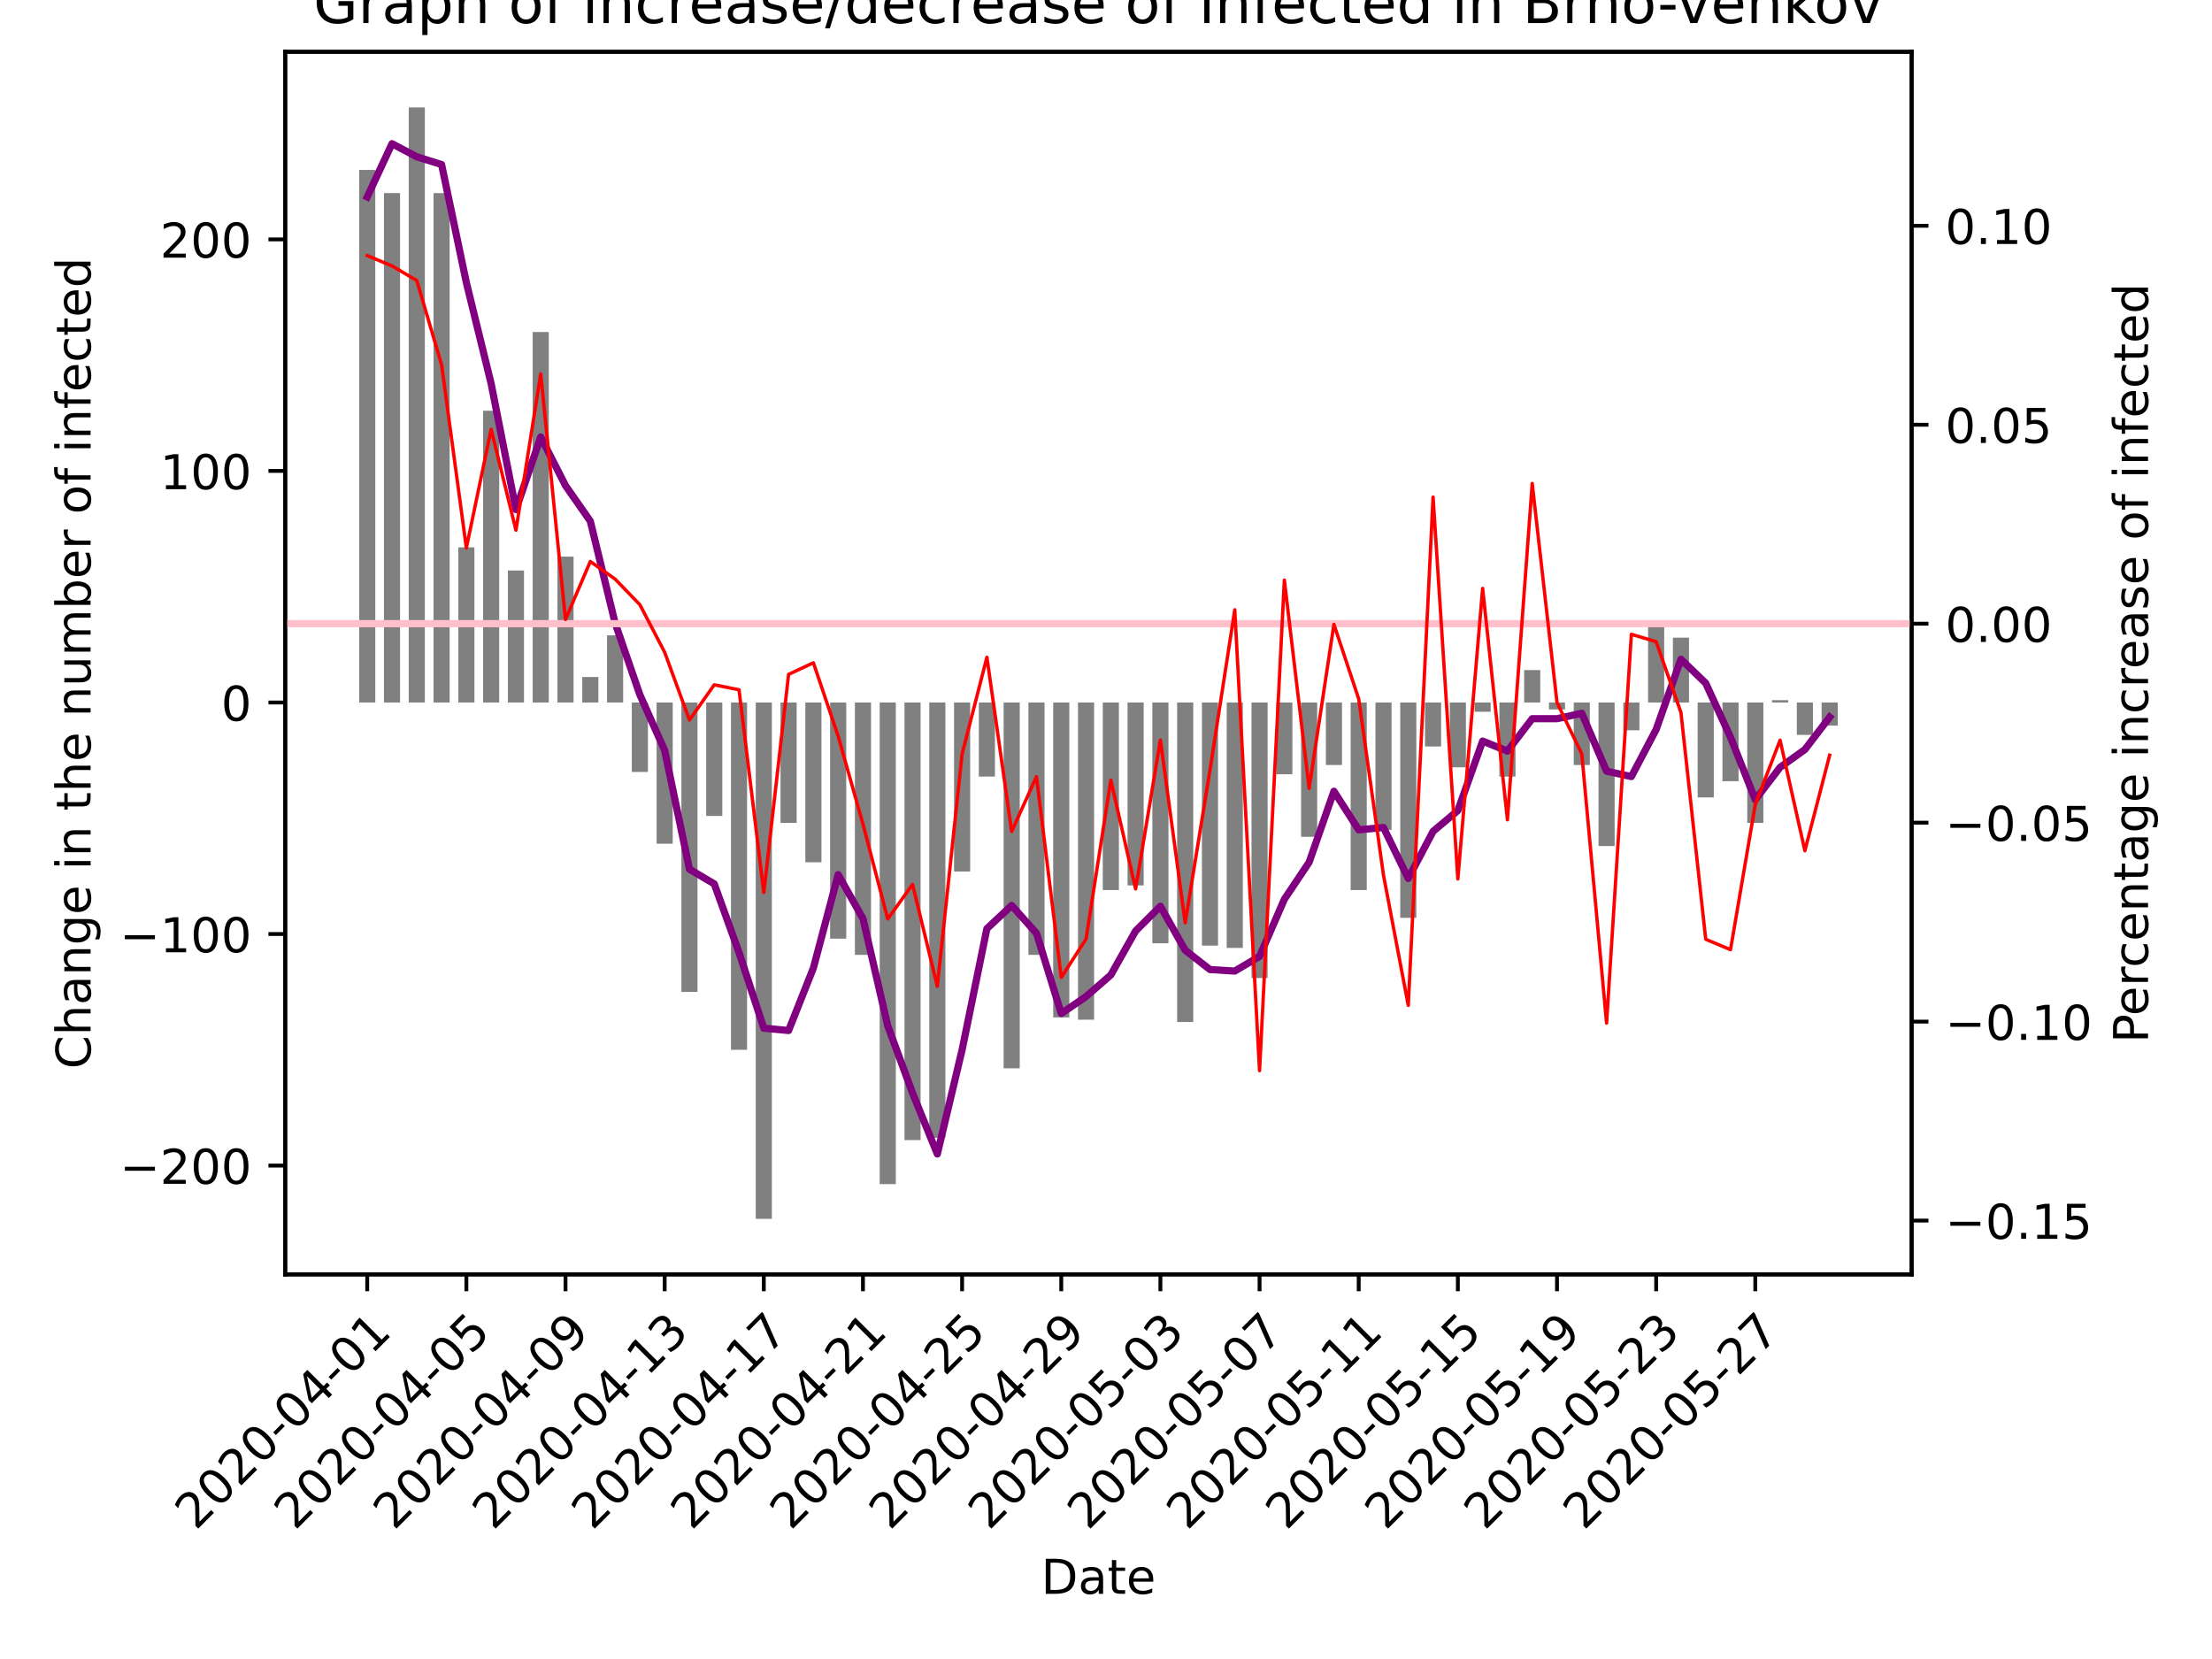 <?xml version="1.0" encoding="utf-8" standalone="no"?>
<!DOCTYPE svg PUBLIC "-//W3C//DTD SVG 1.1//EN"
  "http://www.w3.org/Graphics/SVG/1.1/DTD/svg11.dtd">
<!-- Created with matplotlib (https://matplotlib.org/) -->
<svg height="345.6pt" version="1.1" viewBox="0 0 460.8 345.6" width="460.8pt" xmlns="http://www.w3.org/2000/svg" xmlns:xlink="http://www.w3.org/1999/xlink">
 <defs>
  <style type="text/css">
*{stroke-linecap:butt;stroke-linejoin:round;}
  </style>
 </defs>
 <g id="figure_1">
  <g id="patch_1">
   <path d="M 0 345.6 
L 460.8 345.6 
L 460.8 0 
L 0 0 
z
" style="fill:#ffffff;"/>
  </g>
  <g id="axes_1">
   <g id="patch_2">
    <path d="M 59.42 265.481 
L 398.23 265.481 
L 398.23 10.8 
L 59.42 10.8 
z
" style="fill:#ffffff;"/>
   </g>
   <g id="patch_3">
    <path clip-path="url(#p58b90bae0a)" d="M 74.82 146.341 
L 78.177 146.341 
L 78.177 35.4 
L 74.82 35.4 
z
" style="fill:#808080;"/>
   </g>
   <g id="patch_4">
    <path clip-path="url(#p58b90bae0a)" d="M 79.984 146.341 
L 83.34 146.341 
L 83.34 40.223 
L 79.984 40.223 
z
" style="fill:#808080;"/>
   </g>
   <g id="patch_5">
    <path clip-path="url(#p58b90bae0a)" d="M 85.148 146.341 
L 88.504 146.341 
L 88.504 22.376 
L 85.148 22.376 
z
" style="fill:#808080;"/>
   </g>
   <g id="patch_6">
    <path clip-path="url(#p58b90bae0a)" d="M 90.311 146.341 
L 93.668 146.341 
L 93.668 40.223 
L 90.311 40.223 
z
" style="fill:#808080;"/>
   </g>
   <g id="patch_7">
    <path clip-path="url(#p58b90bae0a)" d="M 95.475 146.341 
L 98.831 146.341 
L 98.831 114.023 
L 95.475 114.023 
z
" style="fill:#808080;"/>
   </g>
   <g id="patch_8">
    <path clip-path="url(#p58b90bae0a)" d="M 100.638 146.341 
L 103.995 146.341 
L 103.995 85.564 
L 100.638 85.564 
z
" style="fill:#808080;"/>
   </g>
   <g id="patch_9">
    <path clip-path="url(#p58b90bae0a)" d="M 105.802 146.341 
L 109.158 146.341 
L 109.158 118.847 
L 105.802 118.847 
z
" style="fill:#808080;"/>
   </g>
   <g id="patch_10">
    <path clip-path="url(#p58b90bae0a)" d="M 110.966 146.341 
L 114.322 146.341 
L 114.322 69.164 
L 110.966 69.164 
z
" style="fill:#808080;"/>
   </g>
   <g id="patch_11">
    <path clip-path="url(#p58b90bae0a)" d="M 116.129 146.341 
L 119.486 146.341 
L 119.486 115.952 
L 116.129 115.952 
z
" style="fill:#808080;"/>
   </g>
   <g id="patch_12">
    <path clip-path="url(#p58b90bae0a)" d="M 121.293 146.341 
L 124.649 146.341 
L 124.649 141.035 
L 121.293 141.035 
z
" style="fill:#808080;"/>
   </g>
   <g id="patch_13">
    <path clip-path="url(#p58b90bae0a)" d="M 126.457 146.341 
L 129.813 146.341 
L 129.813 132.352 
L 126.457 132.352 
z
" style="fill:#808080;"/>
   </g>
   <g id="patch_14">
    <path clip-path="url(#p58b90bae0a)" d="M 131.62 146.341 
L 134.976 146.341 
L 134.976 160.811 
L 131.62 160.811 
z
" style="fill:#808080;"/>
   </g>
   <g id="patch_15">
    <path clip-path="url(#p58b90bae0a)" d="M 136.784 146.341 
L 140.14 146.341 
L 140.14 175.764 
L 136.784 175.764 
z
" style="fill:#808080;"/>
   </g>
   <g id="patch_16">
    <path clip-path="url(#p58b90bae0a)" d="M 141.947 146.341 
L 145.304 146.341 
L 145.304 206.634 
L 141.947 206.634 
z
" style="fill:#808080;"/>
   </g>
   <g id="patch_17">
    <path clip-path="url(#p58b90bae0a)" d="M 147.111 146.341 
L 150.467 146.341 
L 150.467 169.976 
L 147.111 169.976 
z
" style="fill:#808080;"/>
   </g>
   <g id="patch_18">
    <path clip-path="url(#p58b90bae0a)" d="M 152.275 146.341 
L 155.631 146.341 
L 155.631 218.693 
L 152.275 218.693 
z
" style="fill:#808080;"/>
   </g>
   <g id="patch_19">
    <path clip-path="url(#p58b90bae0a)" d="M 157.438 146.341 
L 160.794 146.341 
L 160.794 253.905 
L 157.438 253.905 
z
" style="fill:#808080;"/>
   </g>
   <g id="patch_20">
    <path clip-path="url(#p58b90bae0a)" d="M 162.602 146.341 
L 165.958 146.341 
L 165.958 171.423 
L 162.602 171.423 
z
" style="fill:#808080;"/>
   </g>
   <g id="patch_21">
    <path clip-path="url(#p58b90bae0a)" d="M 167.765 146.341 
L 171.122 146.341 
L 171.122 179.623 
L 167.765 179.623 
z
" style="fill:#808080;"/>
   </g>
   <g id="patch_22">
    <path clip-path="url(#p58b90bae0a)" d="M 172.929 146.341 
L 176.285 146.341 
L 176.285 195.54 
L 172.929 195.54 
z
" style="fill:#808080;"/>
   </g>
   <g id="patch_23">
    <path clip-path="url(#p58b90bae0a)" d="M 178.093 146.341 
L 181.449 146.341 
L 181.449 198.917 
L 178.093 198.917 
z
" style="fill:#808080;"/>
   </g>
   <g id="patch_24">
    <path clip-path="url(#p58b90bae0a)" d="M 183.256 146.341 
L 186.613 146.341 
L 186.613 246.669 
L 183.256 246.669 
z
" style="fill:#808080;"/>
   </g>
   <g id="patch_25">
    <path clip-path="url(#p58b90bae0a)" d="M 188.42 146.341 
L 191.776 146.341 
L 191.776 237.505 
L 188.42 237.505 
z
" style="fill:#808080;"/>
   </g>
   <g id="patch_26">
    <path clip-path="url(#p58b90bae0a)" d="M 193.583 146.341 
L 196.94 146.341 
L 196.94 237.022 
L 193.583 237.022 
z
" style="fill:#808080;"/>
   </g>
   <g id="patch_27">
    <path clip-path="url(#p58b90bae0a)" d="M 198.747 146.341 
L 202.103 146.341 
L 202.103 181.552 
L 198.747 181.552 
z
" style="fill:#808080;"/>
   </g>
   <g id="patch_28">
    <path clip-path="url(#p58b90bae0a)" d="M 203.911 146.341 
L 207.267 146.341 
L 207.267 161.776 
L 203.911 161.776 
z
" style="fill:#808080;"/>
   </g>
   <g id="patch_29">
    <path clip-path="url(#p58b90bae0a)" d="M 209.074 146.341 
L 212.431 146.341 
L 212.431 222.552 
L 209.074 222.552 
z
" style="fill:#808080;"/>
   </g>
   <g id="patch_30">
    <path clip-path="url(#p58b90bae0a)" d="M 214.238 146.341 
L 217.594 146.341 
L 217.594 198.917 
L 214.238 198.917 
z
" style="fill:#808080;"/>
   </g>
   <g id="patch_31">
    <path clip-path="url(#p58b90bae0a)" d="M 219.401 146.341 
L 222.758 146.341 
L 222.758 211.94 
L 219.401 211.94 
z
" style="fill:#808080;"/>
   </g>
   <g id="patch_32">
    <path clip-path="url(#p58b90bae0a)" d="M 224.565 146.341 
L 227.921 146.341 
L 227.921 212.423 
L 224.565 212.423 
z
" style="fill:#808080;"/>
   </g>
   <g id="patch_33">
    <path clip-path="url(#p58b90bae0a)" d="M 229.729 146.341 
L 233.085 146.341 
L 233.085 185.411 
L 229.729 185.411 
z
" style="fill:#808080;"/>
   </g>
   <g id="patch_34">
    <path clip-path="url(#p58b90bae0a)" d="M 234.892 146.341 
L 238.249 146.341 
L 238.249 184.446 
L 234.892 184.446 
z
" style="fill:#808080;"/>
   </g>
   <g id="patch_35">
    <path clip-path="url(#p58b90bae0a)" d="M 240.056 146.341 
L 243.412 146.341 
L 243.412 196.505 
L 240.056 196.505 
z
" style="fill:#808080;"/>
   </g>
   <g id="patch_36">
    <path clip-path="url(#p58b90bae0a)" d="M 245.219 146.341 
L 248.576 146.341 
L 248.576 212.905 
L 245.219 212.905 
z
" style="fill:#808080;"/>
   </g>
   <g id="patch_37">
    <path clip-path="url(#p58b90bae0a)" d="M 250.383 146.341 
L 253.739 146.341 
L 253.739 196.987 
L 250.383 196.987 
z
" style="fill:#808080;"/>
   </g>
   <g id="patch_38">
    <path clip-path="url(#p58b90bae0a)" d="M 255.547 146.341 
L 258.903 146.341 
L 258.903 197.47 
L 255.547 197.47 
z
" style="fill:#808080;"/>
   </g>
   <g id="patch_39">
    <path clip-path="url(#p58b90bae0a)" d="M 260.71 146.341 
L 264.067 146.341 
L 264.067 203.74 
L 260.71 203.74 
z
" style="fill:#808080;"/>
   </g>
   <g id="patch_40">
    <path clip-path="url(#p58b90bae0a)" d="M 265.874 146.341 
L 269.23 146.341 
L 269.23 161.293 
L 265.874 161.293 
z
" style="fill:#808080;"/>
   </g>
   <g id="patch_41">
    <path clip-path="url(#p58b90bae0a)" d="M 271.037 146.341 
L 274.394 146.341 
L 274.394 174.317 
L 271.037 174.317 
z
" style="fill:#808080;"/>
   </g>
   <g id="patch_42">
    <path clip-path="url(#p58b90bae0a)" d="M 276.201 146.341 
L 279.557 146.341 
L 279.557 159.364 
L 276.201 159.364 
z
" style="fill:#808080;"/>
   </g>
   <g id="patch_43">
    <path clip-path="url(#p58b90bae0a)" d="M 281.365 146.341 
L 284.721 146.341 
L 284.721 185.411 
L 281.365 185.411 
z
" style="fill:#808080;"/>
   </g>
   <g id="patch_44">
    <path clip-path="url(#p58b90bae0a)" d="M 286.528 146.341 
L 289.885 146.341 
L 289.885 172.87 
L 286.528 172.87 
z
" style="fill:#808080;"/>
   </g>
   <g id="patch_45">
    <path clip-path="url(#p58b90bae0a)" d="M 291.692 146.341 
L 295.048 146.341 
L 295.048 191.199 
L 291.692 191.199 
z
" style="fill:#808080;"/>
   </g>
   <g id="patch_46">
    <path clip-path="url(#p58b90bae0a)" d="M 296.856 146.341 
L 300.212 146.341 
L 300.212 155.505 
L 296.856 155.505 
z
" style="fill:#808080;"/>
   </g>
   <g id="patch_47">
    <path clip-path="url(#p58b90bae0a)" d="M 302.019 146.341 
L 305.375 146.341 
L 305.375 159.846 
L 302.019 159.846 
z
" style="fill:#808080;"/>
   </g>
   <g id="patch_48">
    <path clip-path="url(#p58b90bae0a)" d="M 307.183 146.341 
L 310.539 146.341 
L 310.539 148.27 
L 307.183 148.27 
z
" style="fill:#808080;"/>
   </g>
   <g id="patch_49">
    <path clip-path="url(#p58b90bae0a)" d="M 312.346 146.341 
L 315.703 146.341 
L 315.703 161.776 
L 312.346 161.776 
z
" style="fill:#808080;"/>
   </g>
   <g id="patch_50">
    <path clip-path="url(#p58b90bae0a)" d="M 317.51 146.341 
L 320.866 146.341 
L 320.866 139.588 
L 317.51 139.588 
z
" style="fill:#808080;"/>
   </g>
   <g id="patch_51">
    <path clip-path="url(#p58b90bae0a)" d="M 322.674 146.341 
L 326.03 146.341 
L 326.03 147.788 
L 322.674 147.788 
z
" style="fill:#808080;"/>
   </g>
   <g id="patch_52">
    <path clip-path="url(#p58b90bae0a)" d="M 327.837 146.341 
L 331.193 146.341 
L 331.193 159.364 
L 327.837 159.364 
z
" style="fill:#808080;"/>
   </g>
   <g id="patch_53">
    <path clip-path="url(#p58b90bae0a)" d="M 333.001 146.341 
L 336.357 146.341 
L 336.357 176.246 
L 333.001 176.246 
z
" style="fill:#808080;"/>
   </g>
   <g id="patch_54">
    <path clip-path="url(#p58b90bae0a)" d="M 338.164 146.341 
L 341.521 146.341 
L 341.521 152.129 
L 338.164 152.129 
z
" style="fill:#808080;"/>
   </g>
   <g id="patch_55">
    <path clip-path="url(#p58b90bae0a)" d="M 343.328 146.341 
L 346.684 146.341 
L 346.684 129.458 
L 343.328 129.458 
z
" style="fill:#808080;"/>
   </g>
   <g id="patch_56">
    <path clip-path="url(#p58b90bae0a)" d="M 348.492 146.341 
L 351.848 146.341 
L 351.848 132.835 
L 348.492 132.835 
z
" style="fill:#808080;"/>
   </g>
   <g id="patch_57">
    <path clip-path="url(#p58b90bae0a)" d="M 353.655 146.341 
L 357.012 146.341 
L 357.012 166.117 
L 353.655 166.117 
z
" style="fill:#808080;"/>
   </g>
   <g id="patch_58">
    <path clip-path="url(#p58b90bae0a)" d="M 358.819 146.341 
L 362.175 146.341 
L 362.175 162.74 
L 358.819 162.74 
z
" style="fill:#808080;"/>
   </g>
   <g id="patch_59">
    <path clip-path="url(#p58b90bae0a)" d="M 363.982 146.341 
L 367.339 146.341 
L 367.339 171.423 
L 363.982 171.423 
z
" style="fill:#808080;"/>
   </g>
   <g id="patch_60">
    <path clip-path="url(#p58b90bae0a)" d="M 369.146 146.341 
L 372.502 146.341 
L 372.502 145.858 
L 369.146 145.858 
z
" style="fill:#808080;"/>
   </g>
   <g id="patch_61">
    <path clip-path="url(#p58b90bae0a)" d="M 374.31 146.341 
L 377.666 146.341 
L 377.666 153.093 
L 374.31 153.093 
z
" style="fill:#808080;"/>
   </g>
   <g id="patch_62">
    <path clip-path="url(#p58b90bae0a)" d="M 379.473 146.341 
L 382.83 146.341 
L 382.83 151.164 
L 379.473 151.164 
z
" style="fill:#808080;"/>
   </g>
   <g id="matplotlib.axis_1">
    <g id="xtick_1">
     <g id="line2d_1">
      <defs>
       <path d="M 0 0 
L 0 3.5 
" id="mf83a8d7e49" style="stroke:#000000;stroke-width:0.8;"/>
      </defs>
      <g>
       <use style="stroke:#000000;stroke-width:0.8;" x="76.499" xlink:href="#mf83a8d7e49" y="265.481"/>
      </g>
     </g>
     <g id="text_1">
      <!-- 2020-04-01 -->
      <defs>
       <path d="M 19.188 8.297 
L 53.609 8.297 
L 53.609 0 
L 7.328 0 
L 7.328 8.297 
Q 12.938 14.109 22.625 23.891 
Q 32.328 33.688 34.812 36.531 
Q 39.547 41.844 41.422 45.531 
Q 43.312 49.219 43.312 52.781 
Q 43.312 58.594 39.234 62.25 
Q 35.156 65.922 28.609 65.922 
Q 23.969 65.922 18.812 64.312 
Q 13.672 62.703 7.812 59.422 
L 7.812 69.391 
Q 13.766 71.781 18.938 73 
Q 24.125 74.219 28.422 74.219 
Q 39.75 74.219 46.484 68.547 
Q 53.219 62.891 53.219 53.422 
Q 53.219 48.922 51.531 44.891 
Q 49.859 40.875 45.406 35.406 
Q 44.188 33.984 37.641 27.219 
Q 31.109 20.453 19.188 8.297 
z
" id="DejaVuSans-50"/>
       <path d="M 31.781 66.406 
Q 24.172 66.406 20.328 58.906 
Q 16.5 51.422 16.5 36.375 
Q 16.5 21.391 20.328 13.891 
Q 24.172 6.391 31.781 6.391 
Q 39.453 6.391 43.281 13.891 
Q 47.125 21.391 47.125 36.375 
Q 47.125 51.422 43.281 58.906 
Q 39.453 66.406 31.781 66.406 
z
M 31.781 74.219 
Q 44.047 74.219 50.516 64.516 
Q 56.984 54.828 56.984 36.375 
Q 56.984 17.969 50.516 8.266 
Q 44.047 -1.422 31.781 -1.422 
Q 19.531 -1.422 13.062 8.266 
Q 6.594 17.969 6.594 36.375 
Q 6.594 54.828 13.062 64.516 
Q 19.531 74.219 31.781 74.219 
z
" id="DejaVuSans-48"/>
       <path d="M 4.891 31.391 
L 31.203 31.391 
L 31.203 23.391 
L 4.891 23.391 
z
" id="DejaVuSans-45"/>
       <path d="M 37.797 64.312 
L 12.891 25.391 
L 37.797 25.391 
z
M 35.203 72.906 
L 47.609 72.906 
L 47.609 25.391 
L 58.016 25.391 
L 58.016 17.188 
L 47.609 17.188 
L 47.609 0 
L 37.797 0 
L 37.797 17.188 
L 4.891 17.188 
L 4.891 26.703 
z
" id="DejaVuSans-52"/>
       <path d="M 12.406 8.297 
L 28.516 8.297 
L 28.516 63.922 
L 10.984 60.406 
L 10.984 69.391 
L 28.422 72.906 
L 38.281 72.906 
L 38.281 8.297 
L 54.391 8.297 
L 54.391 0 
L 12.406 0 
z
" id="DejaVuSans-49"/>
      </defs>
      <g transform="translate(40.778 318.948)rotate(-45)scale(0.1 -0.1)">
       <use xlink:href="#DejaVuSans-50"/>
       <use x="63.623" xlink:href="#DejaVuSans-48"/>
       <use x="127.246" xlink:href="#DejaVuSans-50"/>
       <use x="190.869" xlink:href="#DejaVuSans-48"/>
       <use x="254.492" xlink:href="#DejaVuSans-45"/>
       <use x="290.576" xlink:href="#DejaVuSans-48"/>
       <use x="354.199" xlink:href="#DejaVuSans-52"/>
       <use x="417.822" xlink:href="#DejaVuSans-45"/>
       <use x="453.906" xlink:href="#DejaVuSans-48"/>
       <use x="517.529" xlink:href="#DejaVuSans-49"/>
      </g>
     </g>
    </g>
    <g id="xtick_2">
     <g id="line2d_2">
      <g>
       <use style="stroke:#000000;stroke-width:0.8;" x="97.153" xlink:href="#mf83a8d7e49" y="265.481"/>
      </g>
     </g>
     <g id="text_2">
      <!-- 2020-04-05 -->
      <defs>
       <path d="M 10.797 72.906 
L 49.516 72.906 
L 49.516 64.594 
L 19.828 64.594 
L 19.828 46.734 
Q 21.969 47.469 24.109 47.828 
Q 26.266 48.188 28.422 48.188 
Q 40.625 48.188 47.75 41.5 
Q 54.891 34.812 54.891 23.391 
Q 54.891 11.625 47.562 5.094 
Q 40.234 -1.422 26.906 -1.422 
Q 22.312 -1.422 17.547 -0.641 
Q 12.797 0.141 7.719 1.703 
L 7.719 11.625 
Q 12.109 9.234 16.797 8.062 
Q 21.484 6.891 26.703 6.891 
Q 35.156 6.891 40.078 11.328 
Q 45.016 15.766 45.016 23.391 
Q 45.016 31 40.078 35.438 
Q 35.156 39.891 26.703 39.891 
Q 22.75 39.891 18.812 39.016 
Q 14.891 38.141 10.797 36.281 
z
" id="DejaVuSans-53"/>
      </defs>
      <g transform="translate(61.432 318.948)rotate(-45)scale(0.1 -0.1)">
       <use xlink:href="#DejaVuSans-50"/>
       <use x="63.623" xlink:href="#DejaVuSans-48"/>
       <use x="127.246" xlink:href="#DejaVuSans-50"/>
       <use x="190.869" xlink:href="#DejaVuSans-48"/>
       <use x="254.492" xlink:href="#DejaVuSans-45"/>
       <use x="290.576" xlink:href="#DejaVuSans-48"/>
       <use x="354.199" xlink:href="#DejaVuSans-52"/>
       <use x="417.822" xlink:href="#DejaVuSans-45"/>
       <use x="453.906" xlink:href="#DejaVuSans-48"/>
       <use x="517.529" xlink:href="#DejaVuSans-53"/>
      </g>
     </g>
    </g>
    <g id="xtick_3">
     <g id="line2d_3">
      <g>
       <use style="stroke:#000000;stroke-width:0.8;" x="117.807" xlink:href="#mf83a8d7e49" y="265.481"/>
      </g>
     </g>
     <g id="text_3">
      <!-- 2020-04-09 -->
      <defs>
       <path d="M 10.984 1.516 
L 10.984 10.5 
Q 14.703 8.734 18.5 7.812 
Q 22.312 6.891 25.984 6.891 
Q 35.75 6.891 40.891 13.453 
Q 46.047 20.016 46.781 33.406 
Q 43.953 29.203 39.594 26.953 
Q 35.25 24.703 29.984 24.703 
Q 19.047 24.703 12.672 31.312 
Q 6.297 37.938 6.297 49.422 
Q 6.297 60.641 12.938 67.422 
Q 19.578 74.219 30.609 74.219 
Q 43.266 74.219 49.922 64.516 
Q 56.594 54.828 56.594 36.375 
Q 56.594 19.141 48.406 8.859 
Q 40.234 -1.422 26.422 -1.422 
Q 22.703 -1.422 18.891 -0.688 
Q 15.094 0.047 10.984 1.516 
z
M 30.609 32.422 
Q 37.25 32.422 41.125 36.953 
Q 45.016 41.5 45.016 49.422 
Q 45.016 57.281 41.125 61.844 
Q 37.25 66.406 30.609 66.406 
Q 23.969 66.406 20.094 61.844 
Q 16.219 57.281 16.219 49.422 
Q 16.219 41.5 20.094 36.953 
Q 23.969 32.422 30.609 32.422 
z
" id="DejaVuSans-57"/>
      </defs>
      <g transform="translate(82.086 318.948)rotate(-45)scale(0.1 -0.1)">
       <use xlink:href="#DejaVuSans-50"/>
       <use x="63.623" xlink:href="#DejaVuSans-48"/>
       <use x="127.246" xlink:href="#DejaVuSans-50"/>
       <use x="190.869" xlink:href="#DejaVuSans-48"/>
       <use x="254.492" xlink:href="#DejaVuSans-45"/>
       <use x="290.576" xlink:href="#DejaVuSans-48"/>
       <use x="354.199" xlink:href="#DejaVuSans-52"/>
       <use x="417.822" xlink:href="#DejaVuSans-45"/>
       <use x="453.906" xlink:href="#DejaVuSans-48"/>
       <use x="517.529" xlink:href="#DejaVuSans-57"/>
      </g>
     </g>
    </g>
    <g id="xtick_4">
     <g id="line2d_4">
      <g>
       <use style="stroke:#000000;stroke-width:0.8;" x="138.462" xlink:href="#mf83a8d7e49" y="265.481"/>
      </g>
     </g>
     <g id="text_4">
      <!-- 2020-04-13 -->
      <defs>
       <path d="M 40.578 39.312 
Q 47.656 37.797 51.625 33 
Q 55.609 28.219 55.609 21.188 
Q 55.609 10.406 48.188 4.484 
Q 40.766 -1.422 27.094 -1.422 
Q 22.516 -1.422 17.656 -0.516 
Q 12.797 0.391 7.625 2.203 
L 7.625 11.719 
Q 11.719 9.328 16.594 8.109 
Q 21.484 6.891 26.812 6.891 
Q 36.078 6.891 40.938 10.547 
Q 45.797 14.203 45.797 21.188 
Q 45.797 27.641 41.281 31.266 
Q 36.766 34.906 28.719 34.906 
L 20.219 34.906 
L 20.219 43.016 
L 29.109 43.016 
Q 36.375 43.016 40.234 45.922 
Q 44.094 48.828 44.094 54.297 
Q 44.094 59.906 40.109 62.906 
Q 36.141 65.922 28.719 65.922 
Q 24.656 65.922 20.016 65.031 
Q 15.375 64.156 9.812 62.312 
L 9.812 71.094 
Q 15.438 72.656 20.344 73.438 
Q 25.25 74.219 29.594 74.219 
Q 40.828 74.219 47.359 69.109 
Q 53.906 64.016 53.906 55.328 
Q 53.906 49.266 50.438 45.094 
Q 46.969 40.922 40.578 39.312 
z
" id="DejaVuSans-51"/>
      </defs>
      <g transform="translate(102.741 318.948)rotate(-45)scale(0.1 -0.1)">
       <use xlink:href="#DejaVuSans-50"/>
       <use x="63.623" xlink:href="#DejaVuSans-48"/>
       <use x="127.246" xlink:href="#DejaVuSans-50"/>
       <use x="190.869" xlink:href="#DejaVuSans-48"/>
       <use x="254.492" xlink:href="#DejaVuSans-45"/>
       <use x="290.576" xlink:href="#DejaVuSans-48"/>
       <use x="354.199" xlink:href="#DejaVuSans-52"/>
       <use x="417.822" xlink:href="#DejaVuSans-45"/>
       <use x="453.906" xlink:href="#DejaVuSans-49"/>
       <use x="517.529" xlink:href="#DejaVuSans-51"/>
      </g>
     </g>
    </g>
    <g id="xtick_5">
     <g id="line2d_5">
      <g>
       <use style="stroke:#000000;stroke-width:0.8;" x="159.116" xlink:href="#mf83a8d7e49" y="265.481"/>
      </g>
     </g>
     <g id="text_5">
      <!-- 2020-04-17 -->
      <defs>
       <path d="M 8.203 72.906 
L 55.078 72.906 
L 55.078 68.703 
L 28.609 0 
L 18.312 0 
L 43.219 64.594 
L 8.203 64.594 
z
" id="DejaVuSans-55"/>
      </defs>
      <g transform="translate(123.395 318.948)rotate(-45)scale(0.1 -0.1)">
       <use xlink:href="#DejaVuSans-50"/>
       <use x="63.623" xlink:href="#DejaVuSans-48"/>
       <use x="127.246" xlink:href="#DejaVuSans-50"/>
       <use x="190.869" xlink:href="#DejaVuSans-48"/>
       <use x="254.492" xlink:href="#DejaVuSans-45"/>
       <use x="290.576" xlink:href="#DejaVuSans-48"/>
       <use x="354.199" xlink:href="#DejaVuSans-52"/>
       <use x="417.822" xlink:href="#DejaVuSans-45"/>
       <use x="453.906" xlink:href="#DejaVuSans-49"/>
       <use x="517.529" xlink:href="#DejaVuSans-55"/>
      </g>
     </g>
    </g>
    <g id="xtick_6">
     <g id="line2d_6">
      <g>
       <use style="stroke:#000000;stroke-width:0.8;" x="179.771" xlink:href="#mf83a8d7e49" y="265.481"/>
      </g>
     </g>
     <g id="text_6">
      <!-- 2020-04-21 -->
      <g transform="translate(144.05 318.948)rotate(-45)scale(0.1 -0.1)">
       <use xlink:href="#DejaVuSans-50"/>
       <use x="63.623" xlink:href="#DejaVuSans-48"/>
       <use x="127.246" xlink:href="#DejaVuSans-50"/>
       <use x="190.869" xlink:href="#DejaVuSans-48"/>
       <use x="254.492" xlink:href="#DejaVuSans-45"/>
       <use x="290.576" xlink:href="#DejaVuSans-48"/>
       <use x="354.199" xlink:href="#DejaVuSans-52"/>
       <use x="417.822" xlink:href="#DejaVuSans-45"/>
       <use x="453.906" xlink:href="#DejaVuSans-50"/>
       <use x="517.529" xlink:href="#DejaVuSans-49"/>
      </g>
     </g>
    </g>
    <g id="xtick_7">
     <g id="line2d_7">
      <g>
       <use style="stroke:#000000;stroke-width:0.8;" x="200.425" xlink:href="#mf83a8d7e49" y="265.481"/>
      </g>
     </g>
     <g id="text_7">
      <!-- 2020-04-25 -->
      <g transform="translate(164.704 318.948)rotate(-45)scale(0.1 -0.1)">
       <use xlink:href="#DejaVuSans-50"/>
       <use x="63.623" xlink:href="#DejaVuSans-48"/>
       <use x="127.246" xlink:href="#DejaVuSans-50"/>
       <use x="190.869" xlink:href="#DejaVuSans-48"/>
       <use x="254.492" xlink:href="#DejaVuSans-45"/>
       <use x="290.576" xlink:href="#DejaVuSans-48"/>
       <use x="354.199" xlink:href="#DejaVuSans-52"/>
       <use x="417.822" xlink:href="#DejaVuSans-45"/>
       <use x="453.906" xlink:href="#DejaVuSans-50"/>
       <use x="517.529" xlink:href="#DejaVuSans-53"/>
      </g>
     </g>
    </g>
    <g id="xtick_8">
     <g id="line2d_8">
      <g>
       <use style="stroke:#000000;stroke-width:0.8;" x="221.08" xlink:href="#mf83a8d7e49" y="265.481"/>
      </g>
     </g>
     <g id="text_8">
      <!-- 2020-04-29 -->
      <g transform="translate(185.359 318.948)rotate(-45)scale(0.1 -0.1)">
       <use xlink:href="#DejaVuSans-50"/>
       <use x="63.623" xlink:href="#DejaVuSans-48"/>
       <use x="127.246" xlink:href="#DejaVuSans-50"/>
       <use x="190.869" xlink:href="#DejaVuSans-48"/>
       <use x="254.492" xlink:href="#DejaVuSans-45"/>
       <use x="290.576" xlink:href="#DejaVuSans-48"/>
       <use x="354.199" xlink:href="#DejaVuSans-52"/>
       <use x="417.822" xlink:href="#DejaVuSans-45"/>
       <use x="453.906" xlink:href="#DejaVuSans-50"/>
       <use x="517.529" xlink:href="#DejaVuSans-57"/>
      </g>
     </g>
    </g>
    <g id="xtick_9">
     <g id="line2d_9">
      <g>
       <use style="stroke:#000000;stroke-width:0.8;" x="241.734" xlink:href="#mf83a8d7e49" y="265.481"/>
      </g>
     </g>
     <g id="text_9">
      <!-- 2020-05-03 -->
      <g transform="translate(206.013 318.948)rotate(-45)scale(0.1 -0.1)">
       <use xlink:href="#DejaVuSans-50"/>
       <use x="63.623" xlink:href="#DejaVuSans-48"/>
       <use x="127.246" xlink:href="#DejaVuSans-50"/>
       <use x="190.869" xlink:href="#DejaVuSans-48"/>
       <use x="254.492" xlink:href="#DejaVuSans-45"/>
       <use x="290.576" xlink:href="#DejaVuSans-48"/>
       <use x="354.199" xlink:href="#DejaVuSans-53"/>
       <use x="417.822" xlink:href="#DejaVuSans-45"/>
       <use x="453.906" xlink:href="#DejaVuSans-48"/>
       <use x="517.529" xlink:href="#DejaVuSans-51"/>
      </g>
     </g>
    </g>
    <g id="xtick_10">
     <g id="line2d_10">
      <g>
       <use style="stroke:#000000;stroke-width:0.8;" x="262.388" xlink:href="#mf83a8d7e49" y="265.481"/>
      </g>
     </g>
     <g id="text_10">
      <!-- 2020-05-07 -->
      <g transform="translate(226.667 318.948)rotate(-45)scale(0.1 -0.1)">
       <use xlink:href="#DejaVuSans-50"/>
       <use x="63.623" xlink:href="#DejaVuSans-48"/>
       <use x="127.246" xlink:href="#DejaVuSans-50"/>
       <use x="190.869" xlink:href="#DejaVuSans-48"/>
       <use x="254.492" xlink:href="#DejaVuSans-45"/>
       <use x="290.576" xlink:href="#DejaVuSans-48"/>
       <use x="354.199" xlink:href="#DejaVuSans-53"/>
       <use x="417.822" xlink:href="#DejaVuSans-45"/>
       <use x="453.906" xlink:href="#DejaVuSans-48"/>
       <use x="517.529" xlink:href="#DejaVuSans-55"/>
      </g>
     </g>
    </g>
    <g id="xtick_11">
     <g id="line2d_11">
      <g>
       <use style="stroke:#000000;stroke-width:0.8;" x="283.043" xlink:href="#mf83a8d7e49" y="265.481"/>
      </g>
     </g>
     <g id="text_11">
      <!-- 2020-05-11 -->
      <g transform="translate(247.322 318.948)rotate(-45)scale(0.1 -0.1)">
       <use xlink:href="#DejaVuSans-50"/>
       <use x="63.623" xlink:href="#DejaVuSans-48"/>
       <use x="127.246" xlink:href="#DejaVuSans-50"/>
       <use x="190.869" xlink:href="#DejaVuSans-48"/>
       <use x="254.492" xlink:href="#DejaVuSans-45"/>
       <use x="290.576" xlink:href="#DejaVuSans-48"/>
       <use x="354.199" xlink:href="#DejaVuSans-53"/>
       <use x="417.822" xlink:href="#DejaVuSans-45"/>
       <use x="453.906" xlink:href="#DejaVuSans-49"/>
       <use x="517.529" xlink:href="#DejaVuSans-49"/>
      </g>
     </g>
    </g>
    <g id="xtick_12">
     <g id="line2d_12">
      <g>
       <use style="stroke:#000000;stroke-width:0.8;" x="303.697" xlink:href="#mf83a8d7e49" y="265.481"/>
      </g>
     </g>
     <g id="text_12">
      <!-- 2020-05-15 -->
      <g transform="translate(267.976 318.948)rotate(-45)scale(0.1 -0.1)">
       <use xlink:href="#DejaVuSans-50"/>
       <use x="63.623" xlink:href="#DejaVuSans-48"/>
       <use x="127.246" xlink:href="#DejaVuSans-50"/>
       <use x="190.869" xlink:href="#DejaVuSans-48"/>
       <use x="254.492" xlink:href="#DejaVuSans-45"/>
       <use x="290.576" xlink:href="#DejaVuSans-48"/>
       <use x="354.199" xlink:href="#DejaVuSans-53"/>
       <use x="417.822" xlink:href="#DejaVuSans-45"/>
       <use x="453.906" xlink:href="#DejaVuSans-49"/>
       <use x="517.529" xlink:href="#DejaVuSans-53"/>
      </g>
     </g>
    </g>
    <g id="xtick_13">
     <g id="line2d_13">
      <g>
       <use style="stroke:#000000;stroke-width:0.8;" x="324.352" xlink:href="#mf83a8d7e49" y="265.481"/>
      </g>
     </g>
     <g id="text_13">
      <!-- 2020-05-19 -->
      <g transform="translate(288.631 318.948)rotate(-45)scale(0.1 -0.1)">
       <use xlink:href="#DejaVuSans-50"/>
       <use x="63.623" xlink:href="#DejaVuSans-48"/>
       <use x="127.246" xlink:href="#DejaVuSans-50"/>
       <use x="190.869" xlink:href="#DejaVuSans-48"/>
       <use x="254.492" xlink:href="#DejaVuSans-45"/>
       <use x="290.576" xlink:href="#DejaVuSans-48"/>
       <use x="354.199" xlink:href="#DejaVuSans-53"/>
       <use x="417.822" xlink:href="#DejaVuSans-45"/>
       <use x="453.906" xlink:href="#DejaVuSans-49"/>
       <use x="517.529" xlink:href="#DejaVuSans-57"/>
      </g>
     </g>
    </g>
    <g id="xtick_14">
     <g id="line2d_14">
      <g>
       <use style="stroke:#000000;stroke-width:0.8;" x="345.006" xlink:href="#mf83a8d7e49" y="265.481"/>
      </g>
     </g>
     <g id="text_14">
      <!-- 2020-05-23 -->
      <g transform="translate(309.285 318.948)rotate(-45)scale(0.1 -0.1)">
       <use xlink:href="#DejaVuSans-50"/>
       <use x="63.623" xlink:href="#DejaVuSans-48"/>
       <use x="127.246" xlink:href="#DejaVuSans-50"/>
       <use x="190.869" xlink:href="#DejaVuSans-48"/>
       <use x="254.492" xlink:href="#DejaVuSans-45"/>
       <use x="290.576" xlink:href="#DejaVuSans-48"/>
       <use x="354.199" xlink:href="#DejaVuSans-53"/>
       <use x="417.822" xlink:href="#DejaVuSans-45"/>
       <use x="453.906" xlink:href="#DejaVuSans-50"/>
       <use x="517.529" xlink:href="#DejaVuSans-51"/>
      </g>
     </g>
    </g>
    <g id="xtick_15">
     <g id="line2d_15">
      <g>
       <use style="stroke:#000000;stroke-width:0.8;" x="365.661" xlink:href="#mf83a8d7e49" y="265.481"/>
      </g>
     </g>
     <g id="text_15">
      <!-- 2020-05-27 -->
      <g transform="translate(329.94 318.948)rotate(-45)scale(0.1 -0.1)">
       <use xlink:href="#DejaVuSans-50"/>
       <use x="63.623" xlink:href="#DejaVuSans-48"/>
       <use x="127.246" xlink:href="#DejaVuSans-50"/>
       <use x="190.869" xlink:href="#DejaVuSans-48"/>
       <use x="254.492" xlink:href="#DejaVuSans-45"/>
       <use x="290.576" xlink:href="#DejaVuSans-48"/>
       <use x="354.199" xlink:href="#DejaVuSans-53"/>
       <use x="417.822" xlink:href="#DejaVuSans-45"/>
       <use x="453.906" xlink:href="#DejaVuSans-50"/>
       <use x="517.529" xlink:href="#DejaVuSans-55"/>
      </g>
     </g>
    </g>
    <g id="text_16">
     <!-- Date -->
     <defs>
      <path d="M 19.672 64.797 
L 19.672 8.109 
L 31.594 8.109 
Q 46.688 8.109 53.688 14.938 
Q 60.688 21.781 60.688 36.531 
Q 60.688 51.172 53.688 57.984 
Q 46.688 64.797 31.594 64.797 
z
M 9.812 72.906 
L 30.078 72.906 
Q 51.266 72.906 61.172 64.094 
Q 71.094 55.281 71.094 36.531 
Q 71.094 17.672 61.125 8.828 
Q 51.172 0 30.078 0 
L 9.812 0 
z
" id="DejaVuSans-68"/>
      <path d="M 34.281 27.484 
Q 23.391 27.484 19.188 25 
Q 14.984 22.516 14.984 16.5 
Q 14.984 11.719 18.141 8.906 
Q 21.297 6.109 26.703 6.109 
Q 34.188 6.109 38.703 11.406 
Q 43.219 16.703 43.219 25.484 
L 43.219 27.484 
z
M 52.203 31.203 
L 52.203 0 
L 43.219 0 
L 43.219 8.297 
Q 40.141 3.328 35.547 0.953 
Q 30.953 -1.422 24.312 -1.422 
Q 15.922 -1.422 10.953 3.297 
Q 6 8.016 6 15.922 
Q 6 25.141 12.172 29.828 
Q 18.359 34.516 30.609 34.516 
L 43.219 34.516 
L 43.219 35.406 
Q 43.219 41.609 39.141 45 
Q 35.062 48.391 27.688 48.391 
Q 23 48.391 18.547 47.266 
Q 14.109 46.141 10.016 43.891 
L 10.016 52.203 
Q 14.938 54.109 19.578 55.047 
Q 24.219 56 28.609 56 
Q 40.484 56 46.344 49.844 
Q 52.203 43.703 52.203 31.203 
z
" id="DejaVuSans-97"/>
      <path d="M 18.312 70.219 
L 18.312 54.688 
L 36.812 54.688 
L 36.812 47.703 
L 18.312 47.703 
L 18.312 18.016 
Q 18.312 11.328 20.141 9.422 
Q 21.969 7.516 27.594 7.516 
L 36.812 7.516 
L 36.812 0 
L 27.594 0 
Q 17.188 0 13.234 3.875 
Q 9.281 7.766 9.281 18.016 
L 9.281 47.703 
L 2.688 47.703 
L 2.688 54.688 
L 9.281 54.688 
L 9.281 70.219 
z
" id="DejaVuSans-116"/>
      <path d="M 56.203 29.594 
L 56.203 25.203 
L 14.891 25.203 
Q 15.484 15.922 20.484 11.062 
Q 25.484 6.203 34.422 6.203 
Q 39.594 6.203 44.453 7.469 
Q 49.312 8.734 54.109 11.281 
L 54.109 2.781 
Q 49.266 0.734 44.188 -0.344 
Q 39.109 -1.422 33.891 -1.422 
Q 20.797 -1.422 13.156 6.188 
Q 5.516 13.812 5.516 26.812 
Q 5.516 40.234 12.766 48.109 
Q 20.016 56 32.328 56 
Q 43.359 56 49.781 48.891 
Q 56.203 41.797 56.203 29.594 
z
M 47.219 32.234 
Q 47.125 39.594 43.094 43.984 
Q 39.062 48.391 32.422 48.391 
Q 24.906 48.391 20.391 44.141 
Q 15.875 39.891 15.188 32.172 
z
" id="DejaVuSans-101"/>
     </defs>
     <g transform="translate(216.874 332.017)scale(0.1 -0.1)">
      <use xlink:href="#DejaVuSans-68"/>
      <use x="77.002" xlink:href="#DejaVuSans-97"/>
      <use x="138.281" xlink:href="#DejaVuSans-116"/>
      <use x="177.49" xlink:href="#DejaVuSans-101"/>
     </g>
    </g>
   </g>
   <g id="matplotlib.axis_2">
    <g id="ytick_1">
     <g id="line2d_16">
      <defs>
       <path d="M 0 0 
L -3.5 0 
" id="m1d2a86e91a" style="stroke:#000000;stroke-width:0.8;"/>
      </defs>
      <g>
       <use style="stroke:#000000;stroke-width:0.8;" x="59.42" xlink:href="#m1d2a86e91a" y="242.811"/>
      </g>
     </g>
     <g id="text_17">
      <!-- −200 -->
      <defs>
       <path d="M 10.594 35.5 
L 73.188 35.5 
L 73.188 27.203 
L 10.594 27.203 
z
" id="DejaVuSans-8722"/>
      </defs>
      <g transform="translate(24.953 246.61)scale(0.1 -0.1)">
       <use xlink:href="#DejaVuSans-8722"/>
       <use x="83.789" xlink:href="#DejaVuSans-50"/>
       <use x="147.412" xlink:href="#DejaVuSans-48"/>
       <use x="211.035" xlink:href="#DejaVuSans-48"/>
      </g>
     </g>
    </g>
    <g id="ytick_2">
     <g id="line2d_17">
      <g>
       <use style="stroke:#000000;stroke-width:0.8;" x="59.42" xlink:href="#m1d2a86e91a" y="194.576"/>
      </g>
     </g>
     <g id="text_18">
      <!-- −100 -->
      <g transform="translate(24.953 198.375)scale(0.1 -0.1)">
       <use xlink:href="#DejaVuSans-8722"/>
       <use x="83.789" xlink:href="#DejaVuSans-49"/>
       <use x="147.412" xlink:href="#DejaVuSans-48"/>
       <use x="211.035" xlink:href="#DejaVuSans-48"/>
      </g>
     </g>
    </g>
    <g id="ytick_3">
     <g id="line2d_18">
      <g>
       <use style="stroke:#000000;stroke-width:0.8;" x="59.42" xlink:href="#m1d2a86e91a" y="146.341"/>
      </g>
     </g>
     <g id="text_19">
      <!-- 0 -->
      <g transform="translate(46.057 150.14)scale(0.1 -0.1)">
       <use xlink:href="#DejaVuSans-48"/>
      </g>
     </g>
    </g>
    <g id="ytick_4">
     <g id="line2d_19">
      <g>
       <use style="stroke:#000000;stroke-width:0.8;" x="59.42" xlink:href="#m1d2a86e91a" y="98.105"/>
      </g>
     </g>
     <g id="text_20">
      <!-- 100 -->
      <g transform="translate(33.333 101.905)scale(0.1 -0.1)">
       <use xlink:href="#DejaVuSans-49"/>
       <use x="63.623" xlink:href="#DejaVuSans-48"/>
       <use x="127.246" xlink:href="#DejaVuSans-48"/>
      </g>
     </g>
    </g>
    <g id="ytick_5">
     <g id="line2d_20">
      <g>
       <use style="stroke:#000000;stroke-width:0.8;" x="59.42" xlink:href="#m1d2a86e91a" y="49.87"/>
      </g>
     </g>
     <g id="text_21">
      <!-- 200 -->
      <g transform="translate(33.333 53.67)scale(0.1 -0.1)">
       <use xlink:href="#DejaVuSans-50"/>
       <use x="63.623" xlink:href="#DejaVuSans-48"/>
       <use x="127.246" xlink:href="#DejaVuSans-48"/>
      </g>
     </g>
    </g>
    <g id="text_22">
     <!-- Change in the number of infected -->
     <defs>
      <path d="M 64.406 67.281 
L 64.406 56.891 
Q 59.422 61.531 53.781 63.812 
Q 48.141 66.109 41.797 66.109 
Q 29.297 66.109 22.656 58.469 
Q 16.016 50.828 16.016 36.375 
Q 16.016 21.969 22.656 14.328 
Q 29.297 6.688 41.797 6.688 
Q 48.141 6.688 53.781 8.984 
Q 59.422 11.281 64.406 15.922 
L 64.406 5.609 
Q 59.234 2.094 53.438 0.328 
Q 47.656 -1.422 41.219 -1.422 
Q 24.656 -1.422 15.125 8.703 
Q 5.609 18.844 5.609 36.375 
Q 5.609 53.953 15.125 64.078 
Q 24.656 74.219 41.219 74.219 
Q 47.75 74.219 53.531 72.484 
Q 59.328 70.75 64.406 67.281 
z
" id="DejaVuSans-67"/>
      <path d="M 54.891 33.016 
L 54.891 0 
L 45.906 0 
L 45.906 32.719 
Q 45.906 40.484 42.875 44.328 
Q 39.844 48.188 33.797 48.188 
Q 26.516 48.188 22.312 43.547 
Q 18.109 38.922 18.109 30.906 
L 18.109 0 
L 9.078 0 
L 9.078 75.984 
L 18.109 75.984 
L 18.109 46.188 
Q 21.344 51.125 25.703 53.562 
Q 30.078 56 35.797 56 
Q 45.219 56 50.047 50.172 
Q 54.891 44.344 54.891 33.016 
z
" id="DejaVuSans-104"/>
      <path d="M 54.891 33.016 
L 54.891 0 
L 45.906 0 
L 45.906 32.719 
Q 45.906 40.484 42.875 44.328 
Q 39.844 48.188 33.797 48.188 
Q 26.516 48.188 22.312 43.547 
Q 18.109 38.922 18.109 30.906 
L 18.109 0 
L 9.078 0 
L 9.078 54.688 
L 18.109 54.688 
L 18.109 46.188 
Q 21.344 51.125 25.703 53.562 
Q 30.078 56 35.797 56 
Q 45.219 56 50.047 50.172 
Q 54.891 44.344 54.891 33.016 
z
" id="DejaVuSans-110"/>
      <path d="M 45.406 27.984 
Q 45.406 37.75 41.375 43.109 
Q 37.359 48.484 30.078 48.484 
Q 22.859 48.484 18.828 43.109 
Q 14.797 37.75 14.797 27.984 
Q 14.797 18.266 18.828 12.891 
Q 22.859 7.516 30.078 7.516 
Q 37.359 7.516 41.375 12.891 
Q 45.406 18.266 45.406 27.984 
z
M 54.391 6.781 
Q 54.391 -7.172 48.188 -13.984 
Q 42 -20.797 29.203 -20.797 
Q 24.469 -20.797 20.266 -20.094 
Q 16.062 -19.391 12.109 -17.922 
L 12.109 -9.188 
Q 16.062 -11.328 19.922 -12.344 
Q 23.781 -13.375 27.781 -13.375 
Q 36.625 -13.375 41.016 -8.766 
Q 45.406 -4.156 45.406 5.172 
L 45.406 9.625 
Q 42.625 4.781 38.281 2.391 
Q 33.938 0 27.875 0 
Q 17.828 0 11.672 7.656 
Q 5.516 15.328 5.516 27.984 
Q 5.516 40.672 11.672 48.328 
Q 17.828 56 27.875 56 
Q 33.938 56 38.281 53.609 
Q 42.625 51.219 45.406 46.391 
L 45.406 54.688 
L 54.391 54.688 
z
" id="DejaVuSans-103"/>
      <path id="DejaVuSans-32"/>
      <path d="M 9.422 54.688 
L 18.406 54.688 
L 18.406 0 
L 9.422 0 
z
M 9.422 75.984 
L 18.406 75.984 
L 18.406 64.594 
L 9.422 64.594 
z
" id="DejaVuSans-105"/>
      <path d="M 8.5 21.578 
L 8.5 54.688 
L 17.484 54.688 
L 17.484 21.922 
Q 17.484 14.156 20.5 10.266 
Q 23.531 6.391 29.594 6.391 
Q 36.859 6.391 41.078 11.031 
Q 45.312 15.672 45.312 23.688 
L 45.312 54.688 
L 54.297 54.688 
L 54.297 0 
L 45.312 0 
L 45.312 8.406 
Q 42.047 3.422 37.719 1 
Q 33.406 -1.422 27.688 -1.422 
Q 18.266 -1.422 13.375 4.438 
Q 8.5 10.297 8.5 21.578 
z
M 31.109 56 
z
" id="DejaVuSans-117"/>
      <path d="M 52 44.188 
Q 55.375 50.25 60.062 53.125 
Q 64.75 56 71.094 56 
Q 79.641 56 84.281 50.016 
Q 88.922 44.047 88.922 33.016 
L 88.922 0 
L 79.891 0 
L 79.891 32.719 
Q 79.891 40.578 77.094 44.375 
Q 74.312 48.188 68.609 48.188 
Q 61.625 48.188 57.562 43.547 
Q 53.516 38.922 53.516 30.906 
L 53.516 0 
L 44.484 0 
L 44.484 32.719 
Q 44.484 40.625 41.703 44.406 
Q 38.922 48.188 33.109 48.188 
Q 26.219 48.188 22.156 43.531 
Q 18.109 38.875 18.109 30.906 
L 18.109 0 
L 9.078 0 
L 9.078 54.688 
L 18.109 54.688 
L 18.109 46.188 
Q 21.188 51.219 25.484 53.609 
Q 29.781 56 35.688 56 
Q 41.656 56 45.828 52.969 
Q 50 49.953 52 44.188 
z
" id="DejaVuSans-109"/>
      <path d="M 48.688 27.297 
Q 48.688 37.203 44.609 42.844 
Q 40.531 48.484 33.406 48.484 
Q 26.266 48.484 22.188 42.844 
Q 18.109 37.203 18.109 27.297 
Q 18.109 17.391 22.188 11.75 
Q 26.266 6.109 33.406 6.109 
Q 40.531 6.109 44.609 11.75 
Q 48.688 17.391 48.688 27.297 
z
M 18.109 46.391 
Q 20.953 51.266 25.266 53.625 
Q 29.594 56 35.594 56 
Q 45.562 56 51.781 48.094 
Q 58.016 40.188 58.016 27.297 
Q 58.016 14.406 51.781 6.484 
Q 45.562 -1.422 35.594 -1.422 
Q 29.594 -1.422 25.266 0.953 
Q 20.953 3.328 18.109 8.203 
L 18.109 0 
L 9.078 0 
L 9.078 75.984 
L 18.109 75.984 
z
" id="DejaVuSans-98"/>
      <path d="M 41.109 46.297 
Q 39.594 47.172 37.812 47.578 
Q 36.031 48 33.891 48 
Q 26.266 48 22.188 43.047 
Q 18.109 38.094 18.109 28.812 
L 18.109 0 
L 9.078 0 
L 9.078 54.688 
L 18.109 54.688 
L 18.109 46.188 
Q 20.953 51.172 25.484 53.578 
Q 30.031 56 36.531 56 
Q 37.453 56 38.578 55.875 
Q 39.703 55.766 41.062 55.516 
z
" id="DejaVuSans-114"/>
      <path d="M 30.609 48.391 
Q 23.391 48.391 19.188 42.75 
Q 14.984 37.109 14.984 27.297 
Q 14.984 17.484 19.156 11.844 
Q 23.344 6.203 30.609 6.203 
Q 37.797 6.203 41.984 11.859 
Q 46.188 17.531 46.188 27.297 
Q 46.188 37.016 41.984 42.703 
Q 37.797 48.391 30.609 48.391 
z
M 30.609 56 
Q 42.328 56 49.016 48.375 
Q 55.719 40.766 55.719 27.297 
Q 55.719 13.875 49.016 6.219 
Q 42.328 -1.422 30.609 -1.422 
Q 18.844 -1.422 12.172 6.219 
Q 5.516 13.875 5.516 27.297 
Q 5.516 40.766 12.172 48.375 
Q 18.844 56 30.609 56 
z
" id="DejaVuSans-111"/>
      <path d="M 37.109 75.984 
L 37.109 68.5 
L 28.516 68.5 
Q 23.688 68.5 21.797 66.547 
Q 19.922 64.594 19.922 59.516 
L 19.922 54.688 
L 34.719 54.688 
L 34.719 47.703 
L 19.922 47.703 
L 19.922 0 
L 10.891 0 
L 10.891 47.703 
L 2.297 47.703 
L 2.297 54.688 
L 10.891 54.688 
L 10.891 58.5 
Q 10.891 67.625 15.141 71.797 
Q 19.391 75.984 28.609 75.984 
z
" id="DejaVuSans-102"/>
      <path d="M 48.781 52.594 
L 48.781 44.188 
Q 44.969 46.297 41.141 47.344 
Q 37.312 48.391 33.406 48.391 
Q 24.656 48.391 19.812 42.844 
Q 14.984 37.312 14.984 27.297 
Q 14.984 17.281 19.812 11.734 
Q 24.656 6.203 33.406 6.203 
Q 37.312 6.203 41.141 7.25 
Q 44.969 8.297 48.781 10.406 
L 48.781 2.094 
Q 45.016 0.344 40.984 -0.531 
Q 36.969 -1.422 32.422 -1.422 
Q 20.062 -1.422 12.781 6.344 
Q 5.516 14.109 5.516 27.297 
Q 5.516 40.672 12.859 48.328 
Q 20.219 56 33.016 56 
Q 37.156 56 41.109 55.141 
Q 45.062 54.297 48.781 52.594 
z
" id="DejaVuSans-99"/>
      <path d="M 45.406 46.391 
L 45.406 75.984 
L 54.391 75.984 
L 54.391 0 
L 45.406 0 
L 45.406 8.203 
Q 42.578 3.328 38.25 0.953 
Q 33.938 -1.422 27.875 -1.422 
Q 17.969 -1.422 11.734 6.484 
Q 5.516 14.406 5.516 27.297 
Q 5.516 40.188 11.734 48.094 
Q 17.969 56 27.875 56 
Q 33.938 56 38.25 53.625 
Q 42.578 51.266 45.406 46.391 
z
M 14.797 27.297 
Q 14.797 17.391 18.875 11.75 
Q 22.953 6.109 30.078 6.109 
Q 37.203 6.109 41.297 11.75 
Q 45.406 17.391 45.406 27.297 
Q 45.406 37.203 41.297 42.844 
Q 37.203 48.484 30.078 48.484 
Q 22.953 48.484 18.875 42.844 
Q 14.797 37.203 14.797 27.297 
z
" id="DejaVuSans-100"/>
     </defs>
     <g transform="translate(18.873 222.681)rotate(-90)scale(0.1 -0.1)">
      <use xlink:href="#DejaVuSans-67"/>
      <use x="69.824" xlink:href="#DejaVuSans-104"/>
      <use x="133.203" xlink:href="#DejaVuSans-97"/>
      <use x="194.482" xlink:href="#DejaVuSans-110"/>
      <use x="257.861" xlink:href="#DejaVuSans-103"/>
      <use x="321.338" xlink:href="#DejaVuSans-101"/>
      <use x="382.861" xlink:href="#DejaVuSans-32"/>
      <use x="414.648" xlink:href="#DejaVuSans-105"/>
      <use x="442.432" xlink:href="#DejaVuSans-110"/>
      <use x="505.811" xlink:href="#DejaVuSans-32"/>
      <use x="537.598" xlink:href="#DejaVuSans-116"/>
      <use x="576.807" xlink:href="#DejaVuSans-104"/>
      <use x="640.186" xlink:href="#DejaVuSans-101"/>
      <use x="701.709" xlink:href="#DejaVuSans-32"/>
      <use x="733.496" xlink:href="#DejaVuSans-110"/>
      <use x="796.875" xlink:href="#DejaVuSans-117"/>
      <use x="860.254" xlink:href="#DejaVuSans-109"/>
      <use x="957.666" xlink:href="#DejaVuSans-98"/>
      <use x="1021.143" xlink:href="#DejaVuSans-101"/>
      <use x="1082.666" xlink:href="#DejaVuSans-114"/>
      <use x="1123.779" xlink:href="#DejaVuSans-32"/>
      <use x="1155.566" xlink:href="#DejaVuSans-111"/>
      <use x="1216.748" xlink:href="#DejaVuSans-102"/>
      <use x="1251.953" xlink:href="#DejaVuSans-32"/>
      <use x="1283.74" xlink:href="#DejaVuSans-105"/>
      <use x="1311.523" xlink:href="#DejaVuSans-110"/>
      <use x="1374.902" xlink:href="#DejaVuSans-102"/>
      <use x="1410.107" xlink:href="#DejaVuSans-101"/>
      <use x="1471.631" xlink:href="#DejaVuSans-99"/>
      <use x="1526.611" xlink:href="#DejaVuSans-116"/>
      <use x="1565.82" xlink:href="#DejaVuSans-101"/>
      <use x="1627.344" xlink:href="#DejaVuSans-100"/>
     </g>
    </g>
   </g>
   <g id="line2d_21">
    <path clip-path="url(#p58b90bae0a)" d="M 76.499 41.027 
L 81.662 29.933 
L 86.826 32.667 
L 91.989 34.274 
L 97.153 58.874 
L 102.317 79.937 
L 107.48 106.145 
L 112.644 91.031 
L 117.807 101.16 
L 122.971 108.556 
L 128.135 129.78 
L 133.298 144.733 
L 138.462 156.309 
L 143.626 181.07 
L 148.789 184.125 
L 153.953 198.434 
L 159.116 214.191 
L 164.28 214.674 
L 169.444 201.65 
L 174.607 182.195 
L 179.771 191.36 
L 184.934 213.709 
L 190.098 227.697 
L 195.262 240.399 
L 200.425 218.693 
L 205.589 193.45 
L 210.752 188.627 
L 215.916 194.415 
L 221.08 211.136 
L 226.243 207.599 
L 231.407 203.097 
L 236.57 193.932 
L 241.734 188.787 
L 246.898 197.952 
L 252.061 201.972 
L 257.225 202.293 
L 262.388 199.238 
L 267.552 187.34 
L 272.716 179.623 
L 277.879 164.831 
L 283.043 172.87 
L 288.206 172.387 
L 293.37 182.999 
L 298.534 173.191 
L 303.697 168.85 
L 308.861 154.38 
L 314.024 156.47 
L 319.188 149.717 
L 324.352 149.717 
L 329.515 148.592 
L 334.679 160.65 
L 339.843 161.776 
L 345.006 151.968 
L 350.17 137.337 
L 355.333 142.321 
L 360.497 153.576 
L 365.661 166.599 
L 370.824 159.846 
L 375.988 156.148 
L 381.151 149.395 
" style="fill:none;stroke:#800080;stroke-linecap:square;stroke-width:1.5;"/>
   </g>
   <g id="patch_63">
    <path d="M 59.42 265.481 
L 59.42 10.8 
" style="fill:none;stroke:#000000;stroke-linecap:square;stroke-linejoin:miter;stroke-width:0.8;"/>
   </g>
   <g id="patch_64">
    <path d="M 398.23 265.481 
L 398.23 10.8 
" style="fill:none;stroke:#000000;stroke-linecap:square;stroke-linejoin:miter;stroke-width:0.8;"/>
   </g>
   <g id="patch_65">
    <path d="M 59.42 265.481 
L 398.23 265.481 
" style="fill:none;stroke:#000000;stroke-linecap:square;stroke-linejoin:miter;stroke-width:0.8;"/>
   </g>
   <g id="patch_66">
    <path d="M 59.42 10.8 
L 398.23 10.8 
" style="fill:none;stroke:#000000;stroke-linecap:square;stroke-linejoin:miter;stroke-width:0.8;"/>
   </g>
  </g>
  <g id="axes_2">
   <g id="matplotlib.axis_3">
    <g id="ytick_6">
     <g id="line2d_22">
      <defs>
       <path d="M 0 0 
L 3.5 0 
" id="m5c273582ac" style="stroke:#000000;stroke-width:0.8;"/>
      </defs>
      <g>
       <use style="stroke:#000000;stroke-width:0.8;" x="398.23" xlink:href="#m5c273582ac" y="254.269"/>
      </g>
     </g>
     <g id="text_23">
      <!-- −0.15 -->
      <defs>
       <path d="M 10.688 12.406 
L 21 12.406 
L 21 0 
L 10.688 0 
z
" id="DejaVuSans-46"/>
      </defs>
      <g transform="translate(405.23 258.068)scale(0.1 -0.1)">
       <use xlink:href="#DejaVuSans-8722"/>
       <use x="83.789" xlink:href="#DejaVuSans-48"/>
       <use x="147.412" xlink:href="#DejaVuSans-46"/>
       <use x="179.199" xlink:href="#DejaVuSans-49"/>
       <use x="242.822" xlink:href="#DejaVuSans-53"/>
      </g>
     </g>
    </g>
    <g id="ytick_7">
     <g id="line2d_23">
      <g>
       <use style="stroke:#000000;stroke-width:0.8;" x="398.23" xlink:href="#m5c273582ac" y="212.821"/>
      </g>
     </g>
     <g id="text_24">
      <!-- −0.10 -->
      <g transform="translate(405.23 216.62)scale(0.1 -0.1)">
       <use xlink:href="#DejaVuSans-8722"/>
       <use x="83.789" xlink:href="#DejaVuSans-48"/>
       <use x="147.412" xlink:href="#DejaVuSans-46"/>
       <use x="179.199" xlink:href="#DejaVuSans-49"/>
       <use x="242.822" xlink:href="#DejaVuSans-48"/>
      </g>
     </g>
    </g>
    <g id="ytick_8">
     <g id="line2d_24">
      <g>
       <use style="stroke:#000000;stroke-width:0.8;" x="398.23" xlink:href="#m5c273582ac" y="171.373"/>
      </g>
     </g>
     <g id="text_25">
      <!-- −0.05 -->
      <g transform="translate(405.23 175.172)scale(0.1 -0.1)">
       <use xlink:href="#DejaVuSans-8722"/>
       <use x="83.789" xlink:href="#DejaVuSans-48"/>
       <use x="147.412" xlink:href="#DejaVuSans-46"/>
       <use x="179.199" xlink:href="#DejaVuSans-48"/>
       <use x="242.822" xlink:href="#DejaVuSans-53"/>
      </g>
     </g>
    </g>
    <g id="ytick_9">
     <g id="line2d_25">
      <g>
       <use style="stroke:#000000;stroke-width:0.8;" x="398.23" xlink:href="#m5c273582ac" y="129.925"/>
      </g>
     </g>
     <g id="text_26">
      <!-- 0.00 -->
      <g transform="translate(405.23 133.724)scale(0.1 -0.1)">
       <use xlink:href="#DejaVuSans-48"/>
       <use x="63.623" xlink:href="#DejaVuSans-46"/>
       <use x="95.41" xlink:href="#DejaVuSans-48"/>
       <use x="159.033" xlink:href="#DejaVuSans-48"/>
      </g>
     </g>
    </g>
    <g id="ytick_10">
     <g id="line2d_26">
      <g>
       <use style="stroke:#000000;stroke-width:0.8;" x="398.23" xlink:href="#m5c273582ac" y="88.477"/>
      </g>
     </g>
     <g id="text_27">
      <!-- 0.05 -->
      <g transform="translate(405.23 92.276)scale(0.1 -0.1)">
       <use xlink:href="#DejaVuSans-48"/>
       <use x="63.623" xlink:href="#DejaVuSans-46"/>
       <use x="95.41" xlink:href="#DejaVuSans-48"/>
       <use x="159.033" xlink:href="#DejaVuSans-53"/>
      </g>
     </g>
    </g>
    <g id="ytick_11">
     <g id="line2d_27">
      <g>
       <use style="stroke:#000000;stroke-width:0.8;" x="398.23" xlink:href="#m5c273582ac" y="47.029"/>
      </g>
     </g>
     <g id="text_28">
      <!-- 0.10 -->
      <g transform="translate(405.23 50.828)scale(0.1 -0.1)">
       <use xlink:href="#DejaVuSans-48"/>
       <use x="63.623" xlink:href="#DejaVuSans-46"/>
       <use x="95.41" xlink:href="#DejaVuSans-49"/>
       <use x="159.033" xlink:href="#DejaVuSans-48"/>
      </g>
     </g>
    </g>
    <g id="text_29">
     <!-- Percentage increase of infected -->
     <defs>
      <path d="M 19.672 64.797 
L 19.672 37.406 
L 32.078 37.406 
Q 38.969 37.406 42.719 40.969 
Q 46.484 44.531 46.484 51.125 
Q 46.484 57.672 42.719 61.234 
Q 38.969 64.797 32.078 64.797 
z
M 9.812 72.906 
L 32.078 72.906 
Q 44.344 72.906 50.609 67.359 
Q 56.891 61.812 56.891 51.125 
Q 56.891 40.328 50.609 34.812 
Q 44.344 29.297 32.078 29.297 
L 19.672 29.297 
L 19.672 0 
L 9.812 0 
z
" id="DejaVuSans-80"/>
      <path d="M 44.281 53.078 
L 44.281 44.578 
Q 40.484 46.531 36.375 47.5 
Q 32.281 48.484 27.875 48.484 
Q 21.188 48.484 17.844 46.438 
Q 14.5 44.391 14.5 40.281 
Q 14.5 37.156 16.891 35.375 
Q 19.281 33.594 26.516 31.984 
L 29.594 31.297 
Q 39.156 29.25 43.188 25.516 
Q 47.219 21.781 47.219 15.094 
Q 47.219 7.469 41.188 3.016 
Q 35.156 -1.422 24.609 -1.422 
Q 20.219 -1.422 15.453 -0.562 
Q 10.688 0.297 5.422 2 
L 5.422 11.281 
Q 10.406 8.688 15.234 7.391 
Q 20.062 6.109 24.812 6.109 
Q 31.156 6.109 34.562 8.281 
Q 37.984 10.453 37.984 14.406 
Q 37.984 18.062 35.516 20.016 
Q 33.062 21.969 24.703 23.781 
L 21.578 24.516 
Q 13.234 26.266 9.516 29.906 
Q 5.812 33.547 5.812 39.891 
Q 5.812 47.609 11.281 51.797 
Q 16.75 56 26.812 56 
Q 31.781 56 36.172 55.266 
Q 40.578 54.547 44.281 53.078 
z
" id="DejaVuSans-115"/>
     </defs>
     <g transform="translate(447.474 217.277)rotate(-90)scale(0.1 -0.1)">
      <use xlink:href="#DejaVuSans-80"/>
      <use x="56.678" xlink:href="#DejaVuSans-101"/>
      <use x="118.201" xlink:href="#DejaVuSans-114"/>
      <use x="157.064" xlink:href="#DejaVuSans-99"/>
      <use x="212.045" xlink:href="#DejaVuSans-101"/>
      <use x="273.568" xlink:href="#DejaVuSans-110"/>
      <use x="336.947" xlink:href="#DejaVuSans-116"/>
      <use x="376.156" xlink:href="#DejaVuSans-97"/>
      <use x="437.436" xlink:href="#DejaVuSans-103"/>
      <use x="500.912" xlink:href="#DejaVuSans-101"/>
      <use x="562.436" xlink:href="#DejaVuSans-32"/>
      <use x="594.223" xlink:href="#DejaVuSans-105"/>
      <use x="622.006" xlink:href="#DejaVuSans-110"/>
      <use x="685.385" xlink:href="#DejaVuSans-99"/>
      <use x="740.365" xlink:href="#DejaVuSans-114"/>
      <use x="779.229" xlink:href="#DejaVuSans-101"/>
      <use x="840.752" xlink:href="#DejaVuSans-97"/>
      <use x="902.031" xlink:href="#DejaVuSans-115"/>
      <use x="954.131" xlink:href="#DejaVuSans-101"/>
      <use x="1015.654" xlink:href="#DejaVuSans-32"/>
      <use x="1047.441" xlink:href="#DejaVuSans-111"/>
      <use x="1108.623" xlink:href="#DejaVuSans-102"/>
      <use x="1143.828" xlink:href="#DejaVuSans-32"/>
      <use x="1175.615" xlink:href="#DejaVuSans-105"/>
      <use x="1203.398" xlink:href="#DejaVuSans-110"/>
      <use x="1266.777" xlink:href="#DejaVuSans-102"/>
      <use x="1301.982" xlink:href="#DejaVuSans-101"/>
      <use x="1363.506" xlink:href="#DejaVuSans-99"/>
      <use x="1418.486" xlink:href="#DejaVuSans-116"/>
      <use x="1457.695" xlink:href="#DejaVuSans-101"/>
      <use x="1519.219" xlink:href="#DejaVuSans-100"/>
     </g>
    </g>
   </g>
   <g id="line2d_28">
    <path clip-path="url(#p58b90bae0a)" d="M 59.42 129.925 
L 398.23 129.925 
" style="fill:none;stroke:#ffc0cb;stroke-linecap:square;stroke-width:1.5;"/>
   </g>
   <g id="line2d_29">
    <path clip-path="url(#p58b90bae0a)" d="M 76.499 53.247 
L 81.662 55.399 
L 86.826 58.44 
L 91.989 75.986 
L 97.153 114.146 
L 102.317 89.441 
L 107.48 110.453 
L 112.644 77.901 
L 117.807 129.041 
L 122.971 116.966 
L 128.135 120.63 
L 133.298 125.971 
L 138.462 135.876 
L 143.626 149.995 
L 148.789 142.659 
L 153.953 143.693 
L 159.116 185.925 
L 164.28 140.484 
L 169.444 138.068 
L 174.607 153.359 
L 179.771 171.675 
L 184.934 191.434 
L 190.098 184.251 
L 195.262 205.461 
L 200.425 157.059 
L 205.589 136.917 
L 210.752 173.195 
L 215.916 161.785 
L 221.08 203.614 
L 226.243 195.604 
L 231.407 162.524 
L 236.57 185.185 
L 241.734 154.172 
L 246.898 192.244 
L 252.061 160.425 
L 257.225 127.028 
L 262.388 223.034 
L 267.552 120.845 
L 272.716 164.236 
L 277.879 130.058 
L 283.043 145.595 
L 288.206 182.32 
L 293.37 209.445 
L 298.534 103.547 
L 303.697 183.104 
L 308.861 122.577 
L 314.024 170.78 
L 319.188 100.717 
L 324.352 146.352 
L 329.515 157.066 
L 334.679 213.135 
L 339.843 132.135 
L 345.006 133.675 
L 350.17 148.424 
L 355.333 195.666 
L 360.497 197.84 
L 365.661 167.562 
L 370.824 154.195 
L 375.988 177.23 
L 381.151 157.319 
" style="fill:none;stroke:#ff0000;stroke-linecap:square;stroke-width:0.7;"/>
   </g>
   <g id="patch_67">
    <path d="M 59.42 265.481 
L 59.42 10.8 
" style="fill:none;stroke:#000000;stroke-linecap:square;stroke-linejoin:miter;stroke-width:0.8;"/>
   </g>
   <g id="patch_68">
    <path d="M 398.23 265.481 
L 398.23 10.8 
" style="fill:none;stroke:#000000;stroke-linecap:square;stroke-linejoin:miter;stroke-width:0.8;"/>
   </g>
   <g id="patch_69">
    <path d="M 59.42 265.481 
L 398.23 265.481 
" style="fill:none;stroke:#000000;stroke-linecap:square;stroke-linejoin:miter;stroke-width:0.8;"/>
   </g>
   <g id="patch_70">
    <path d="M 59.42 10.8 
L 398.23 10.8 
" style="fill:none;stroke:#000000;stroke-linecap:square;stroke-linejoin:miter;stroke-width:0.8;"/>
   </g>
   <g id="text_30">
    <!-- Graph of increase/decrease of infected in Brno-venkov -->
    <defs>
     <path d="M 59.516 10.406 
L 59.516 29.984 
L 43.406 29.984 
L 43.406 38.094 
L 69.281 38.094 
L 69.281 6.781 
Q 63.578 2.734 56.688 0.656 
Q 49.812 -1.422 42 -1.422 
Q 24.906 -1.422 15.25 8.562 
Q 5.609 18.562 5.609 36.375 
Q 5.609 54.25 15.25 64.234 
Q 24.906 74.219 42 74.219 
Q 49.125 74.219 55.547 72.453 
Q 61.969 70.703 67.391 67.281 
L 67.391 56.781 
Q 61.922 61.422 55.766 63.766 
Q 49.609 66.109 42.828 66.109 
Q 29.438 66.109 22.719 58.641 
Q 16.016 51.172 16.016 36.375 
Q 16.016 21.625 22.719 14.156 
Q 29.438 6.688 42.828 6.688 
Q 48.047 6.688 52.141 7.594 
Q 56.25 8.5 59.516 10.406 
z
" id="DejaVuSans-71"/>
     <path d="M 18.109 8.203 
L 18.109 -20.797 
L 9.078 -20.797 
L 9.078 54.688 
L 18.109 54.688 
L 18.109 46.391 
Q 20.953 51.266 25.266 53.625 
Q 29.594 56 35.594 56 
Q 45.562 56 51.781 48.094 
Q 58.016 40.188 58.016 27.297 
Q 58.016 14.406 51.781 6.484 
Q 45.562 -1.422 35.594 -1.422 
Q 29.594 -1.422 25.266 0.953 
Q 20.953 3.328 18.109 8.203 
z
M 48.688 27.297 
Q 48.688 37.203 44.609 42.844 
Q 40.531 48.484 33.406 48.484 
Q 26.266 48.484 22.188 42.844 
Q 18.109 37.203 18.109 27.297 
Q 18.109 17.391 22.188 11.75 
Q 26.266 6.109 33.406 6.109 
Q 40.531 6.109 44.609 11.75 
Q 48.688 17.391 48.688 27.297 
z
" id="DejaVuSans-112"/>
     <path d="M 25.391 72.906 
L 33.688 72.906 
L 8.297 -9.281 
L 0 -9.281 
z
" id="DejaVuSans-47"/>
     <path d="M 19.672 34.812 
L 19.672 8.109 
L 35.5 8.109 
Q 43.453 8.109 47.281 11.406 
Q 51.125 14.703 51.125 21.484 
Q 51.125 28.328 47.281 31.562 
Q 43.453 34.812 35.5 34.812 
z
M 19.672 64.797 
L 19.672 42.828 
L 34.281 42.828 
Q 41.5 42.828 45.031 45.531 
Q 48.578 48.25 48.578 53.812 
Q 48.578 59.328 45.031 62.062 
Q 41.5 64.797 34.281 64.797 
z
M 9.812 72.906 
L 35.016 72.906 
Q 46.297 72.906 52.391 68.219 
Q 58.5 63.531 58.5 54.891 
Q 58.5 48.188 55.375 44.234 
Q 52.25 40.281 46.188 39.312 
Q 53.469 37.75 57.5 32.781 
Q 61.531 27.828 61.531 20.406 
Q 61.531 10.641 54.891 5.312 
Q 48.25 0 35.984 0 
L 9.812 0 
z
" id="DejaVuSans-66"/>
     <path d="M 2.984 54.688 
L 12.5 54.688 
L 29.594 8.797 
L 46.688 54.688 
L 56.203 54.688 
L 35.688 0 
L 23.484 0 
z
" id="DejaVuSans-118"/>
     <path d="M 9.078 75.984 
L 18.109 75.984 
L 18.109 31.109 
L 44.922 54.688 
L 56.391 54.688 
L 27.391 29.109 
L 57.625 0 
L 45.906 0 
L 18.109 26.703 
L 18.109 0 
L 9.078 0 
z
" id="DejaVuSans-107"/>
    </defs>
    <g transform="translate(65.296 4.8)scale(0.12 -0.12)">
     <use xlink:href="#DejaVuSans-71"/>
     <use x="77.49" xlink:href="#DejaVuSans-114"/>
     <use x="118.604" xlink:href="#DejaVuSans-97"/>
     <use x="179.883" xlink:href="#DejaVuSans-112"/>
     <use x="243.359" xlink:href="#DejaVuSans-104"/>
     <use x="306.738" xlink:href="#DejaVuSans-32"/>
     <use x="338.525" xlink:href="#DejaVuSans-111"/>
     <use x="399.707" xlink:href="#DejaVuSans-102"/>
     <use x="434.912" xlink:href="#DejaVuSans-32"/>
     <use x="466.699" xlink:href="#DejaVuSans-105"/>
     <use x="494.482" xlink:href="#DejaVuSans-110"/>
     <use x="557.861" xlink:href="#DejaVuSans-99"/>
     <use x="612.842" xlink:href="#DejaVuSans-114"/>
     <use x="651.705" xlink:href="#DejaVuSans-101"/>
     <use x="713.229" xlink:href="#DejaVuSans-97"/>
     <use x="774.508" xlink:href="#DejaVuSans-115"/>
     <use x="826.607" xlink:href="#DejaVuSans-101"/>
     <use x="888.131" xlink:href="#DejaVuSans-47"/>
     <use x="921.822" xlink:href="#DejaVuSans-100"/>
     <use x="985.299" xlink:href="#DejaVuSans-101"/>
     <use x="1046.822" xlink:href="#DejaVuSans-99"/>
     <use x="1101.803" xlink:href="#DejaVuSans-114"/>
     <use x="1140.666" xlink:href="#DejaVuSans-101"/>
     <use x="1202.189" xlink:href="#DejaVuSans-97"/>
     <use x="1263.469" xlink:href="#DejaVuSans-115"/>
     <use x="1315.568" xlink:href="#DejaVuSans-101"/>
     <use x="1377.092" xlink:href="#DejaVuSans-32"/>
     <use x="1408.879" xlink:href="#DejaVuSans-111"/>
     <use x="1470.061" xlink:href="#DejaVuSans-102"/>
     <use x="1505.266" xlink:href="#DejaVuSans-32"/>
     <use x="1537.053" xlink:href="#DejaVuSans-105"/>
     <use x="1564.836" xlink:href="#DejaVuSans-110"/>
     <use x="1628.215" xlink:href="#DejaVuSans-102"/>
     <use x="1663.42" xlink:href="#DejaVuSans-101"/>
     <use x="1724.943" xlink:href="#DejaVuSans-99"/>
     <use x="1779.924" xlink:href="#DejaVuSans-116"/>
     <use x="1819.133" xlink:href="#DejaVuSans-101"/>
     <use x="1880.656" xlink:href="#DejaVuSans-100"/>
     <use x="1944.133" xlink:href="#DejaVuSans-32"/>
     <use x="1975.92" xlink:href="#DejaVuSans-105"/>
     <use x="2003.703" xlink:href="#DejaVuSans-110"/>
     <use x="2067.082" xlink:href="#DejaVuSans-32"/>
     <use x="2098.869" xlink:href="#DejaVuSans-66"/>
     <use x="2167.473" xlink:href="#DejaVuSans-114"/>
     <use x="2206.836" xlink:href="#DejaVuSans-110"/>
     <use x="2270.215" xlink:href="#DejaVuSans-111"/>
     <use x="2333.271" xlink:href="#DejaVuSans-45"/>
     <use x="2366.73" xlink:href="#DejaVuSans-118"/>
     <use x="2425.91" xlink:href="#DejaVuSans-101"/>
     <use x="2487.434" xlink:href="#DejaVuSans-110"/>
     <use x="2550.812" xlink:href="#DejaVuSans-107"/>
     <use x="2605.098" xlink:href="#DejaVuSans-111"/>
     <use x="2666.279" xlink:href="#DejaVuSans-118"/>
    </g>
   </g>
  </g>
 </g>
 <defs>
  <clipPath id="p58b90bae0a">
   <rect height="254.681" width="338.81" x="59.42" y="10.8"/>
  </clipPath>
 </defs>
</svg>
